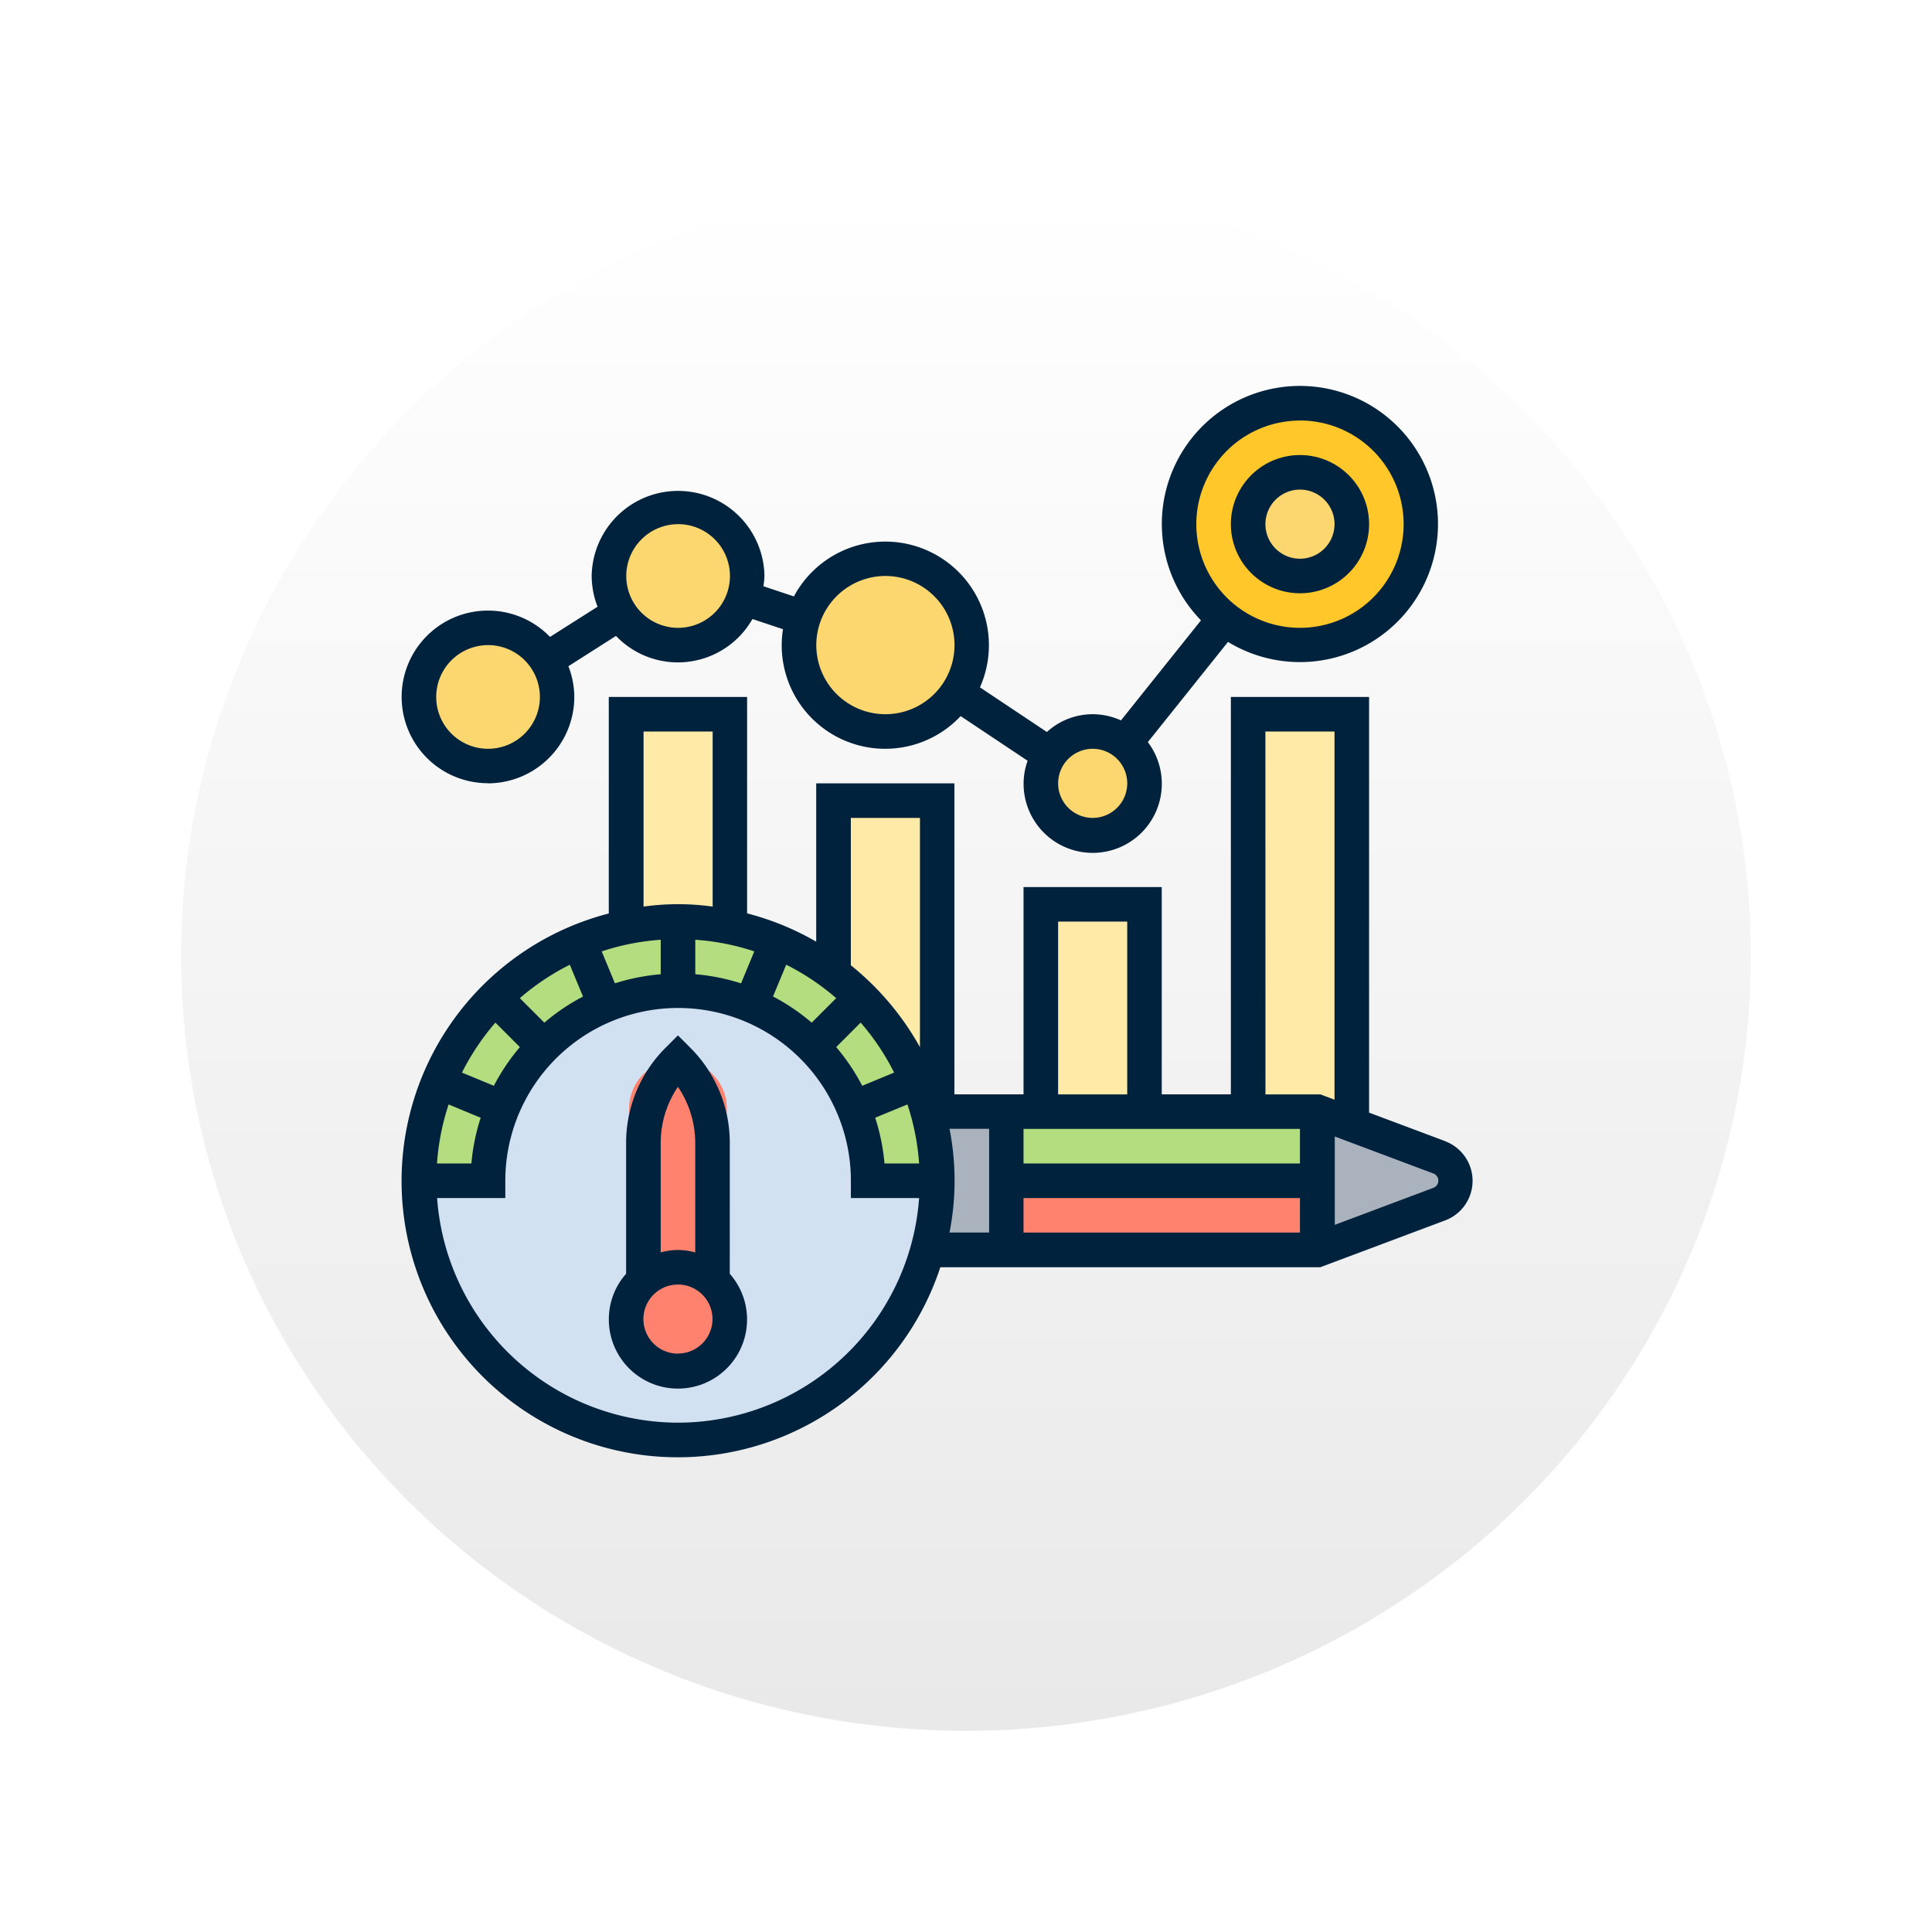 <svg xmlns="http://www.w3.org/2000/svg" xmlns:xlink="http://www.w3.org/1999/xlink" width="96" height="95" viewBox="0 0 96 95">
  <defs>
    <linearGradient id="linear-gradient" x1="0.5" x2="0.5" y2="1" gradientUnits="objectBoundingBox">
      <stop offset="0" stop-color="#fff"/>
      <stop offset="1" stop-color="#e9e9e9"/>
    </linearGradient>
    <filter id="Elipse_7662" x="0" y="0" width="96" height="95" filterUnits="userSpaceOnUse">
      <feOffset dy="3" input="SourceAlpha"/>
      <feGaussianBlur stdDeviation="3" result="blur"/>
      <feFlood flood-opacity="0.161"/>
      <feComposite operator="in" in2="blur"/>
      <feComposite in="SourceGraphic"/>
    </filter>
  </defs>
  <g id="Grupo_1085512" data-name="Grupo 1085512" transform="translate(-176 -6376)">
    <g transform="matrix(1, 0, 0, 1, 176, 6376)" filter="url(#Elipse_7662)">
      <ellipse id="Elipse_7662-2" data-name="Elipse 7662" cx="39" cy="38.5" rx="39" ry="38.5" transform="translate(9 6)" fill="url(#linear-gradient)"/>
    </g>
    <g id="Grupo_17405" data-name="Grupo 17405" transform="translate(195.951 6395.176)">
      <g id="Grupo_17403" data-name="Grupo 17403" transform="translate(0.859 0.858)">
        <g id="Grupo_17385" data-name="Grupo 17385" transform="translate(0 11.161)">
          <path id="Trazado_27704" data-name="Trazado 27704" d="M1097.493,1961.071a3.4,3.4,0,0,1,.541,1.846,3.44,3.44,0,1,1-.541-1.846Z" transform="translate(-1091.166 -1959.483)" fill="#fcd770"/>
        </g>
        <g id="Grupo_17386" data-name="Grupo 17386" transform="translate(9.444 5.151)">
          <path id="Trazado_27705" data-name="Trazado 27705" d="M1117.31,1945.031a3.433,3.433,0,0,1,3.434,3.434,3.253,3.253,0,0,1-.181,1.082,3.432,3.432,0,1,1-3.254-4.516Z" transform="translate(-1113.876 -1945.031)" fill="#fcd770"/>
        </g>
        <g id="Grupo_17387" data-name="Grupo 17387" transform="translate(18.888 7.727)">
          <path id="Trazado_27706" data-name="Trazado 27706" d="M1145.17,1955.517a4.353,4.353,0,0,1-.712,2.378h-.009a4.291,4.291,0,0,1-7.864-2.378,4.454,4.454,0,0,1,.215-1.357h.009a4.291,4.291,0,0,1,8.362,1.357Z" transform="translate(-1136.585 -1951.225)" fill="#fcd770"/>
        </g>
        <g id="Grupo_17388" data-name="Grupo 17388" transform="translate(30.907 16.312)">
          <path id="Trazado_27707" data-name="Trazado 27707" d="M1169.67,1972.437a2.545,2.545,0,0,1,.97,2.009,2.576,2.576,0,0,1-5.151,0,2.625,2.625,0,0,1,.429-1.425,2.569,2.569,0,0,1,3.752-.584Z" transform="translate(-1165.489 -1971.87)" fill="#fcd770"/>
        </g>
        <g id="Grupo_17389" data-name="Grupo 17389" transform="translate(37.776)">
          <path id="Trazado_27708" data-name="Trazado 27708" d="M1188.015,1932.644a6.01,6.01,0,0,1,0,12.02,5.907,5.907,0,0,1-3.752-1.322,6.005,6.005,0,0,1,3.752-10.7Z" transform="translate(-1182.005 -1932.644)" fill="#ffc729"/>
        </g>
        <g id="Grupo_17390" data-name="Grupo 17390" transform="translate(41.21 3.434)">
          <circle id="Elipse_1040" data-name="Elipse 1040" cx="2.576" cy="2.576" r="2.576" fill="#fcd770"/>
        </g>
        <g id="Grupo_17391" data-name="Grupo 17391" transform="translate(10.302 15.454)">
          <path id="Trazado_27709" data-name="Trazado 27709" d="M1121.091,1969.806v10.56a13.012,13.012,0,0,0-5.151,0v-10.56Z" transform="translate(-1115.94 -1969.806)" fill="#ffeaa7"/>
        </g>
        <g id="Grupo_17392" data-name="Grupo 17392" transform="translate(20.596 19.746)">
          <path id="Trazado_27710" data-name="Trazado 27710" d="M1145.854,1980.128v15.454h-.463a11.873,11.873,0,0,0-.515-1.494,12.925,12.925,0,0,0-2.8-4.173,13.279,13.279,0,0,0-1.382-1.2l.008-.008v-8.577Z" transform="translate(-1140.694 -1980.128)" fill="#ffeaa7"/>
        </g>
        <g id="Grupo_17393" data-name="Grupo 17393" transform="translate(30.907 24.897)">
          <path id="Trazado_27711" data-name="Trazado 27711" d="M1165.489,1992.515h5.151v10.3h-5.151Z" transform="translate(-1165.489 -1992.515)" fill="#ffeaa7"/>
        </g>
        <g id="Grupo_17394" data-name="Grupo 17394" transform="translate(41.21 15.454)">
          <path id="Trazado_27712" data-name="Trazado 27712" d="M1195.414,1969.806v20.39l-1.717-.644h-3.434v-19.746Z" transform="translate(-1190.263 -1969.806)" fill="#ffeaa7"/>
        </g>
        <g id="Grupo_17395" data-name="Grupo 17395" transform="translate(29.19 38.634)">
          <path id="Trazado_27713" data-name="Trazado 27713" d="M1161.36,2025.548h15.453v3.434H1161.36Z" transform="translate(-1161.36 -2025.548)" fill="#ff826e"/>
        </g>
        <g id="Grupo_17396" data-name="Grupo 17396" transform="translate(29.19 35.2)">
          <path id="Trazado_27714" data-name="Trazado 27714" d="M1163.077,2017.289h13.736v3.435H1161.36v-3.435Z" transform="translate(-1161.36 -2017.289)" fill="#b4dd7f"/>
        </g>
        <g id="Grupo_17397" data-name="Grupo 17397" transform="translate(44.644 35.2)">
          <path id="Trazado_27715" data-name="Trazado 27715" d="M1204.582,2019.564a1.236,1.236,0,0,1,0,2.318l-6.061,2.275v-6.869l1.717.644Z" transform="translate(-1198.521 -2017.289)" fill="#aab2bd"/>
        </g>
        <g id="Grupo_17398" data-name="Grupo 17398" transform="translate(25.293 35.2)">
          <path id="Trazado_27716" data-name="Trazado 27716" d="M1152.45,2017.289h3.434v6.869h-3.9a12.959,12.959,0,0,0,0-6.869Z" transform="translate(-1151.987 -2017.289)" fill="#aab2bd"/>
        </g>
        <g id="Grupo_17399" data-name="Grupo 17399" transform="translate(0 29.19)">
          <path id="Trazado_27717" data-name="Trazado 27717" d="M1113.488,2012.282h3.434a12.878,12.878,0,0,1-25.756,0h3.434a9.513,9.513,0,0,1,.713-3.615h.008a9.4,9.4,0,0,1,5.108-5.108v-.009a9.525,9.525,0,0,1,7.229,0v.009a9.39,9.39,0,0,1,5.108,5.108h.009A9.517,9.517,0,0,1,1113.488,2012.282Z" transform="translate(-1091.166 -2002.838)" fill="#d2e1f1"/>
        </g>
        <g id="Grupo_17400" data-name="Grupo 17400" transform="translate(0 25.756)">
          <path id="Trazado_27718" data-name="Trazado 27718" d="M1116.458,2004.023a11.86,11.86,0,0,0-.515-1.494,12.922,12.922,0,0,0-2.8-4.172,13.262,13.262,0,0,0-1.382-1.2,12.65,12.65,0,0,0-2.79-1.6,12.853,12.853,0,0,0-2.353-.721,13.012,13.012,0,0,0-5.151,0,12.877,12.877,0,0,0-10.3,12.621h3.434a9.513,9.513,0,0,1,.713-3.615h.008a9.4,9.4,0,0,1,5.108-5.108v-.009a9.525,9.525,0,0,1,7.229,0v.009a9.39,9.39,0,0,1,5.108,5.108h.009a9.518,9.518,0,0,1,.712,3.615h3.434a12.961,12.961,0,0,0-.463-3.435Z" transform="translate(-1091.166 -1994.58)" fill="#b4dd7f"/>
        </g>
        <g id="Grupo_17401" data-name="Grupo 17401" transform="translate(11.161 32.624)">
          <path id="Trazado_27719" data-name="Trazado 27719" d="M1121.439,2015.243v6.816a2.56,2.56,0,0,0-3.434,0v-6.816a2.429,2.429,0,1,1,3.434,0Z" transform="translate(-1118.005 -2011.096)" fill="#ff826e"/>
        </g>
        <g id="Grupo_17402" data-name="Grupo 17402" transform="translate(10.302 42.927)">
          <path id="Trazado_27720" data-name="Trazado 27720" d="M1120.233,2036.54a2.493,2.493,0,0,1,.858,1.906,2.576,2.576,0,0,1-5.151,0,2.494,2.494,0,0,1,.859-1.906v-.008a2.56,2.56,0,0,1,3.434,0Z" transform="translate(-1115.94 -2035.87)" fill="#ff826e"/>
        </g>
      </g>
      <g id="Grupo_17404" data-name="Grupo 17404">
        <path id="Trazado_27721" data-name="Trazado 27721" d="M1119.885,2013.536a6.671,6.671,0,0,0-1.969-4.752l-.607-.607-.607.607a6.674,6.674,0,0,0-1.969,4.752v6.486a3.4,3.4,0,0,0-.858,2.248,3.434,3.434,0,1,0,6.009-2.248Zm-2.575-2.8a4.97,4.97,0,0,1,.858,2.805v5.421a3.334,3.334,0,0,0-.858-.123,3.377,3.377,0,0,0-.859.122v-5.421A4.97,4.97,0,0,1,1117.31,2010.731Zm0,13.255a1.717,1.717,0,1,1,1.717-1.717A1.719,1.719,0,0,1,1117.31,2023.986Z" transform="translate(-1103.573 -1975.908)" fill="#00223d"/>
        <path id="Trazado_27722" data-name="Trazado 27722" d="M1140.969,1989.816l-3.79-1.421v-20.654h-6.868v19.746h-3.434v-10.3h-6.868v10.3h-3.434v-15.454h-6.868v7.868a13.646,13.646,0,0,0-3.434-1.406v-10.755H1099.4V1978.5a13.728,13.728,0,1,0,16.474,17.577h18.881l6.21-2.329a2.1,2.1,0,0,0,0-3.928Zm-20.961-.611h13.736v1.717h-13.736Zm0,3.434h13.736v1.717h-13.736Zm12.019-23.18h3.434v18.293l-.7-.263h-2.731Zm-10.3,9.444h3.434v8.585h-3.434Zm-28.036,8.159-1.586-.656a12.034,12.034,0,0,1,1.662-2.484l1.216,1.217A10.338,10.338,0,0,0,1093.689,1987.061Zm-.656,1.587a10.209,10.209,0,0,0-.462,2.273h-1.709a11.922,11.922,0,0,1,.578-2.933Zm3.163-4.724-1.218-1.217a12.04,12.04,0,0,1,2.484-1.662l.655,1.581A10.294,10.294,0,0,0,1096.2,1983.924Zm3.509-1.951-.658-1.59a11.936,11.936,0,0,1,2.932-.578v1.714A10.209,10.209,0,0,0,1099.7,1981.973Zm3.991-2.169a11.938,11.938,0,0,1,2.933.578l-.659,1.59a10.208,10.208,0,0,0-2.274-.455Zm4.518,1.24a12.039,12.039,0,0,1,2.484,1.662l-1.217,1.217a10.362,10.362,0,0,0-1.922-1.3Zm3.7,2.876a12.03,12.03,0,0,1,1.662,2.484l-1.585.657a10.327,10.327,0,0,0-1.292-1.923Zm2.324,4.067a11.921,11.921,0,0,1,.579,2.933H1113.1a10.169,10.169,0,0,0-.463-2.273Zm-2.812-14.237h3.434v11.393a13.828,13.828,0,0,0-3.434-4.07Zm-10.3-4.293h3.434v8.7a12.407,12.407,0,0,0-3.434,0Zm1.717,34.342a12.026,12.026,0,0,1-11.976-11.161h3.39v-.858a8.585,8.585,0,1,1,17.171,0v.858h3.39a12.026,12.026,0,0,1-11.976,11.161Zm13.486-14.6h1.968v5.151h-1.968a13.347,13.347,0,0,0,0-5.151Zm24.043,2.932-4.9,1.839v-4.39l4.9,1.838a.381.381,0,0,1,0,.713Z" transform="translate(-1089.101 -1952.288)" fill="#00223d"/>
        <path id="Trazado_27723" data-name="Trazado 27723" d="M1191.632,1945.706a3.434,3.434,0,1,0-3.434-3.434A3.437,3.437,0,0,0,1191.632,1945.706Zm0-5.151a1.717,1.717,0,1,1-1.717,1.717A1.719,1.719,0,0,1,1191.632,1940.555Z" transform="translate(-1146.988 -1935.404)" fill="#00223d"/>
        <path id="Trazado_27724" data-name="Trazado 27724" d="M1093.394,1950.326a4.3,4.3,0,0,0,4.293-4.293,4.254,4.254,0,0,0-.294-1.527l2.364-1.505a4.259,4.259,0,0,0,6.781-.84l1.518.506a5.141,5.141,0,0,0,8.828,4.318l3.328,2.219a3.382,3.382,0,0,0-.2,1.122,3.434,3.434,0,1,0,6.174-2.049l3.983-4.979a6.861,6.861,0,1,0-1.343-1.071l-3.976,4.972a3.37,3.37,0,0,0-3.681.576l-3.326-2.218a5.148,5.148,0,0,0-9.244-4.519l-1.516-.506a4.131,4.131,0,0,0,.052-.509,4.293,4.293,0,0,0-8.585,0,4.242,4.242,0,0,0,.294,1.527l-2.364,1.5a4.289,4.289,0,1,0-3.081,7.27Zm40.351-18.029a5.151,5.151,0,1,1-5.151,5.151A5.156,5.156,0,0,1,1133.745,1932.3Zm-10.3,16.312a1.717,1.717,0,1,1-1.717,1.717A1.719,1.719,0,0,1,1123.443,1948.609Zm-10.3-8.586a3.434,3.434,0,1,1-3.434,3.434A3.438,3.438,0,0,1,1113.14,1940.023Zm-10.3-2.576a2.576,2.576,0,1,1-2.576,2.576A2.579,2.579,0,0,1,1102.838,1937.448Zm-9.444,6.01a2.576,2.576,0,1,1-2.576,2.575A2.578,2.578,0,0,1,1093.394,1943.458Z" transform="translate(-1089.101 -1930.58)" fill="#00223d"/>
      </g>
    </g>
  </g>
</svg>
